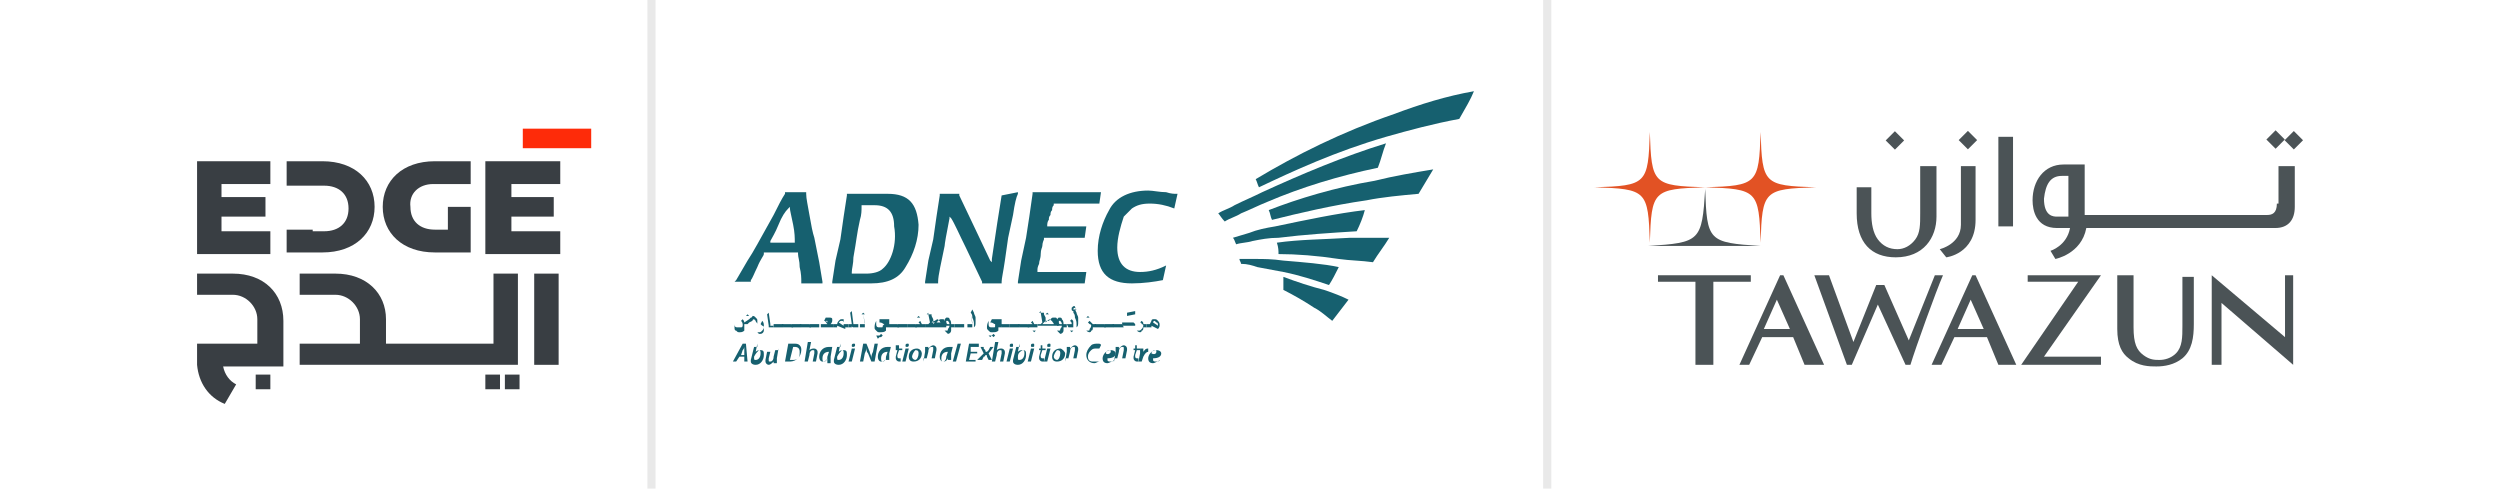 <svg xmlns="http://www.w3.org/2000/svg" xmlns:xlink="http://www.w3.org/1999/xlink" version="1.1" id="Layer_1" x="0px" y="0px" viewBox="0 0 153.5 30.3" style="enable-background:new 0 0 153.5 30.3;" xml:space="preserve">
<style type="text/css">
	.st0{fill:#393E43;}
	.st1{fill:#FE2B09;}
	.st2{fill:#16606F;}
	.st3{fill:#E25224;}
	.st4{fill:#4B5356;}
</style>
<g>
	<g xmlns="http://www.w3.org/2000/svg">
		<polygon class="st0" points="12.1,9.9 12.1,15.6 16.6,15.6 16.6,14.2 13.6,14.2 13.6,13.3 16.3,13.3 16.3,12.1 13.6,12.1     13.6,11.3 16.6,11.3 16.6,9.9   "/>
		<polygon class="st0" points="29.8,9.9 29.8,15.6 34.4,15.6 34.4,14.2 31.4,14.2 31.4,13.3 34,13.3 34,12.1 31.4,12.1 31.4,11.3     34.4,11.3 34.4,9.9   "/>
		<g>
			<path class="st0" d="M19.2,14.2h0.7c0.9,0,1.5-0.5,1.5-1.4c0-0.9-0.6-1.4-1.5-1.4l-0.7,0h-1.6V9.9h2.2c2,0,3.2,1.2,3.2,2.8     s-1.2,2.8-3.2,2.8h-2.2v-1.4H19.2z"/>
			<path class="st0" d="M26.6,11.3h0.7h1.6V9.9h-2.2c-2,0-3.2,1.2-3.2,2.8s1.2,2.8,3.2,2.8h2.2v-1.4h0v-1.4h-1.4v1.4h-0.1l-0.7,0     c-0.9,0-1.5-0.5-1.5-1.4C25.1,11.9,25.7,11.3,26.6,11.3"/>
			<rect x="32.1" y="7.9" class="st1" width="4.2" height="1.2"/>
			<rect x="32.8" y="16.8" class="st0" width="1.5" height="5.6"/>
			<rect x="29.8" y="23" class="st0" width="0.9" height="0.9"/>
			<rect x="31" y="23" class="st0" width="0.9" height="0.9"/>
			<path class="st0" d="M30.3,21.1h-6.6v-1.5h0c0-1.6-1.2-2.8-3.1-2.8h-2.2v1.3h2.2h0h0v0c0.8,0,1.5,0.7,1.5,1.5h0v1.5h-3.7v1.3h5.2     v0h0v0h6.7h0.1h1.4v-5.6h-1.5V21.1z"/>
			<path class="st0" d="M14.3,16.8h-2.2v1.3h2.2h0h0v0c0.8,0,1.5,0.7,1.5,1.5v1.5h-2.1h-1.6v1.1v0.2c0.1,1.1,0.7,2,1.7,2.4l0.7-1.2     c-0.4-0.2-0.7-0.6-0.8-1.1h3.7v-2.8C17.4,18,16.2,16.8,14.3,16.8"/>
			<rect x="15.7" y="23" class="st0" width="0.9" height="0.9"/>
		</g>
	</g><line x1="40" y1="0" x2="40" y2="30" stroke="#e9e9e9" stroke-width="0.5"/>
                 
	<g>
		<g>
			<path class="st2" d="M63.4,11.9L63.4,11.9l-0.2,1.4L63,14.6L62.7,16l-0.2,1.3l0,0.1h4.1l0.1-0.7h-0.1l-0.7,0l-0.7,0l-0.7,0     l-0.7,0h-0.1c0,0,0-0.1,0-0.1c0-0.1,0-0.2,0.1-0.4c0-0.2,0.1-0.3,0.1-0.6c0-0.3,0.1-0.4,0.1-0.5c0-0.2,0.1-0.4,0.1-0.4     c0,0,0,0,0-0.1h0.1l0.5,0l0.7,0l0.6,0l0.5,0h0.1l0.1-0.7h-0.6c-0.1,0-0.3,0-0.6,0h-1.2c0,0,0-0.1,0-0.1c0,0,0-0.2,0.1-0.3     c0-0.1,0-0.2,0.1-0.3c0-0.1,0-0.2,0.1-0.3c0-0.1,0-0.2,0.1-0.3c0,0,0,0,0-0.1l0.1,0h0.6l0.7,0l0.7,0h0.6c0,0,0,0,0.1,0l0.1-0.7     H63.4z M69.5,12.8c0.3-0.2,0.6-0.3,1.1-0.3c0.5,0,1,0.1,1.5,0.3l0.2-0.9c0,0-0.1,0-0.1,0c-0.1,0-0.3,0-0.6-0.1     c-0.4,0-0.8-0.1-1.1-0.1c-1.1,0-2,0.4-2.4,1.2c-0.4,0.7-0.7,1.6-0.7,2.5c0,1.4,0.7,2,2.1,2c0.7,0,1.4-0.1,1.9-0.2l0.2-0.9     c-0.6,0.3-1.1,0.4-1.6,0.4c-0.9,0-1.4-0.5-1.4-1.5c0-0.6,0.2-1.3,0.4-1.9C69.1,13.2,69.3,13,69.5,12.8 M61.5,12     c-0.2,1.2-0.3,1.9-0.6,3.9l0,0.2l-0.1-0.1l-0.9-1.9l-1-2.1l0-0.1h-1.2l0,0.1l-0.2,1.3l-0.2,1.4L57,16l-0.2,1.3l0,0.1h0.8     c0,0,0,0,0-0.1c0-0.4,0.2-1.2,0.4-2.2c0-0.1,0.1-0.7,0.3-1.7l0-0.1l0.1,0.1c0.2,0.3,0.5,1,0.9,1.8l1,2.1l0,0.1h1.2     c0,0,0-0.1,0-0.1c0-0.2,0.1-0.6,0.2-1.3l0.2-1.4l0.3-1.4c0.1-0.7,0.2-1.1,0.3-1.3c0,0,0,0,0-0.1L61.5,12L61.5,12z M48.8,14.9     c-0.2,0-0.4,0-0.7,0c-0.3,0-0.5,0-0.7,0l-0.1,0l0-0.1c0.1-0.2,0.3-0.5,0.5-1c0.2-0.5,0.4-0.8,0.6-1l0.1-0.1l0,0.1     c0,0.1,0.1,0.5,0.2,1C48.8,14.3,48.8,14.6,48.8,14.9L48.8,14.9L48.8,14.9z M50.3,16.1L50,14.6c-0.1-0.3-0.2-0.8-0.3-1.4     c-0.1-0.6-0.2-1-0.2-1.3l0-0.1h-1.3l0,0.1c-0.2,0.3-0.4,0.7-0.7,1.3c-0.9,1.6-1.2,2.2-1.6,2.8l-0.7,1.2l-0.1,0.1h1     c0,0,0-0.1,0-0.1c0.1-0.1,0.2-0.4,0.4-0.8c0.2-0.5,0.4-0.7,0.4-0.8l0-0.1l0.1,0c0.2,0,0.5,0,1,0c0.4,0,0.7,0,0.9,0l0.1,0l0,0.1     c0,0.2,0.1,0.4,0.1,0.8c0.1,0.4,0.1,0.7,0.1,0.9l0,0.1h1.3l0-0.1L50.3,16.1z M54.2,16.5c-0.2,0.2-0.6,0.3-1,0.3l-0.4,0     c-0.2,0-0.3,0-0.4,0c0,0,0,0-0.1,0l0-0.1c0-0.2,0.1-0.5,0.1-0.9c0.2-1.1,0.2-1.4,0.4-2.3c0.1-0.3,0.1-0.6,0.1-0.8l0-0.1     c0.2,0,0.6,0,0.8,0c0.8,0,1.2,0.4,1.2,1.3C55.1,15,54.7,16.1,54.2,16.5 M54.5,11.9c-0.1,0-0.6,0-1.4,0H52l0,0.1l-0.2,1.3     l-0.2,1.4L51.3,16l-0.2,1.3l0,0.1h0.1c0.5,0,0.9,0,1.1,0c0.6,0,0.9,0,1.2,0c1,0,1.7-0.3,2.1-1c0.5-0.8,0.8-1.7,0.8-2.6     C56.3,12.5,55.8,11.9,54.5,11.9"/>
			<path class="st2" d="M77.9,12.9c0.1,0.2,0.1,0.4,0.2,0.6c1.6-0.4,3.7-0.9,5.8-1.2c1-0.2,2.1-0.3,3.2-0.4c0.3-0.5,0.6-1,0.9-1.5     c-1.2,0.2-2.4,0.4-3.6,0.7C82,11.5,79.7,12.2,77.9,12.9 M85.6,7c-3.2,1.1-6,2.5-8.5,4c0.1,0.2,0.1,0.3,0.2,0.5     c2.1-1,4.7-2.2,7.8-3.1c1.4-0.4,2.9-0.8,4.5-1.1c0.4-0.7,0.7-1.2,0.9-1.7C88.8,5.9,87.2,6.4,85.6,7 M78.8,17c0,0.3,0,0.6,0,0.8     c0.6,0.3,1.3,0.7,1.9,1.1c0.4,0.2,0.7,0.5,1.1,0.8c0.3-0.4,0.7-0.9,1-1.3c-0.4-0.2-0.9-0.4-1.5-0.6C80.5,17.6,79.6,17.3,78.8,17      M82.9,14.6c-1.6,0.1-3.1,0.1-4.5,0.3c0.1,0.3,0.1,0.5,0.1,0.7c1.1,0,2.4,0.1,3.7,0.3c0.7,0.1,1.4,0.1,2.1,0.2     c0.3-0.5,0.7-1,1-1.5C84.6,14.6,83.8,14.6,82.9,14.6"/>
			<path class="st2" d="M76.7,14.3c-0.3,0.1-0.7,0.2-1,0.3c0.1,0.1,0.1,0.2,0.2,0.4c0.3-0.1,0.7-0.1,1-0.2c0.5-0.1,1-0.2,1.6-0.2     c1.6-0.2,3.2-0.3,4.8-0.4c0.2-0.4,0.4-0.9,0.5-1.3c-1.7,0.2-3.6,0.6-5.5,1C77.7,14,77.2,14.1,76.7,14.3 M77.5,11.8     c-0.6,0.3-1.1,0.5-1.7,0.8c-0.3,0.2-0.7,0.3-1,0.5c0.1,0.1,0.2,0.3,0.4,0.5c0.3-0.2,0.7-0.3,1-0.5c0.5-0.2,1.1-0.5,1.6-0.7     c2.1-0.9,4.4-1.6,6.8-2.1c0.2-0.5,0.3-1,0.5-1.5C82.5,9.6,79.9,10.7,77.5,11.8 M77.1,15.9c-0.4,0-0.7,0-1,0     c0,0.1,0.1,0.2,0.1,0.3c0.4,0,0.7,0.1,1,0.2c0.5,0.1,1.1,0.2,1.6,0.3c1,0.2,1.9,0.5,2.8,0.8c0.2-0.3,0.4-0.7,0.6-1.1     c-0.9-0.2-2.2-0.3-3.4-0.4C78.1,15.9,77.6,15.9,77.1,15.9"/>
			<path class="st2" d="M46.5,19.9c0-0.1-0.1-0.1-0.1-0.2c0,0-0.1-0.1-0.1-0.1c0,0,0,0,0,0c0,0-0.1,0-0.1,0.1L46,19.8l0,0l-0.1,0.1     H46.5z M46,19.4L46,19.4l-0.2,0l0.1-0.1L46,19.4z M45.7,20.3c-0.1,0.1-0.2,0.1-0.3,0.1c-0.1,0-0.1,0-0.2-0.1     c-0.1,0-0.1-0.1-0.1-0.2c0-0.1,0-0.1,0-0.3c0-0.1,0-0.1,0-0.1l0,0c0,0.1,0,0.1,0,0.2c0,0.2,0.1,0.2,0.2,0.2c0.1,0,0.1,0,0.2,0     c0.1,0,0.1-0.1,0.1-0.1l0,0c0,0,0,0,0,0c0,0,0-0.1,0-0.1c0-0.1-0.1-0.2-0.1-0.2l0.1-0.1c0.1,0.1,0.1,0.2,0.1,0.2l0.3-0.2     c0,0,0,0,0.1-0.1c0.1,0,0.1-0.1,0.1-0.1c0.1,0,0.1,0,0.2,0.1c0.1,0.1,0.1,0.1,0.1,0.2c0,0,0,0.1,0,0.2l0,0h-0.8l0,0     C45.7,20.2,45.7,20.2,45.7,20.3"/>
			<path class="st2" d="M46.8,19.7c0.1,0.1,0.1,0.2,0.1,0.3c0,0.1,0,0.2,0,0.3c0,0.1-0.1,0.2-0.2,0.2c0,0-0.1,0-0.1,0     c0,0-0.1-0.1-0.1-0.1l0,0c0,0,0.1,0,0.1,0c0.1,0,0.1,0,0.2-0.1c0,0,0.1-0.1,0.1-0.2c0,0,0-0.1-0.1-0.1c0,0-0.1-0.1-0.1-0.1     L46.8,19.7z"/>
			<path class="st2" d="M47.5,20.1h-0.3c0,0,0,0,0,0c0,0,0,0,0-0.1l0,0l-0.1-0.7l0.1-0.1l0.1,0.7c0,0,0,0,0,0.1c0,0,0,0,0.1,0h0.1     L47.5,20.1z"/>
		</g>
		<polygon class="st2" points="47.5,19.9 47.5,20.1 48.1,20.1 48.1,19.9   "/>
		<polygon class="st2" points="48,19.9 48.1,20.1 48.7,20.1 48.6,19.9   "/>
		<polygon class="st2" points="48.6,19.9 48.6,20.1 49.2,20.1 49.2,19.9   "/>
		<polygon class="st2" points="49.1,19.9 49.2,20.1 49.8,20.1 49.7,19.9   "/>
		<polygon class="st2" points="49.7,19.9 49.7,20.1 50.3,20.1 50.3,19.9   "/>
		<g>
			<path class="st2" d="M50.8,19.8C50.8,19.7,50.8,19.7,50.8,19.8c0-0.1,0-0.1,0-0.1c0,0,0,0-0.1,0C50.7,19.7,50.7,19.7,50.8,19.8     C50.8,19.7,50.8,19.7,50.8,19.8 M51.2,19.9l0,0.2h-0.4l0-0.1l0,0.1h-0.4l0-0.2h0.4c-0.1-0.1-0.1-0.2-0.2-0.2l0.1-0.2     c0.1,0,0.2,0,0.2,0c0.1,0,0.2,0,0.2,0.1c0,0,0,0,0,0.1c0,0,0,0.1-0.1,0.2l0,0H51.2z"/>
			<path class="st2" d="M51.8,20l0-0.2c0,0,0-0.1-0.1-0.1c-0.1,0-0.1,0-0.2,0.1L51.8,20z M52.1,19.9l0,0.2h-0.2l0,0.1L51.4,20l0,0.1     h-0.2l0-0.2h0.2c0-0.1,0.1-0.2,0.1-0.2c0.1-0.1,0.1-0.1,0.2-0.1c0,0,0.1,0,0.1,0c0,0,0,0,0,0.1l0,0.2H52.1z"/>
			<path class="st2" d="M52.3,19.1l0.1,0.8c0,0,0,0,0.1,0h0.2l0,0.2h-0.3c0,0-0.1,0-0.1-0.1l0,0.1h-0.2l0-0.2h0.2l-0.1-0.7     L52.3,19.1z"/>
			<path class="st2" d="M53,19.2l0,0.1l0,0l0.1,0.5c0,0,0,0.1,0,0.2l0,0l0,0.1l0,0h-0.3l0-0.2h0.3l-0.1-0.6c0,0,0,0-0.1,0     c0,0,0,0,0,0l0,0l0.1-0.1c0,0,0,0,0,0.1c0,0,0,0,0.1,0L53,19.2z"/>
			<path class="st2" d="M53.8,20.6L53.8,20.6l0.2,0l0.1-0.1l0.1,0.1l-0.1,0.1L54,20.7l-0.1,0.1L53.8,20.6z M54.6,19.9l0,0.2h-0.2     l0,0c0,0,0,0.1,0,0.1c0,0.1,0,0.1,0,0.1c-0.1,0.1-0.2,0.1-0.4,0.1c-0.1,0-0.1,0-0.2-0.1c-0.1-0.1-0.1-0.1-0.1-0.2     c0-0.1,0-0.2,0.1-0.4c0,0.1,0,0.2,0,0.2c0,0.2,0.1,0.2,0.2,0.2c0,0,0.1,0,0.1,0c0.1,0,0.1,0,0.1-0.1c0,0,0,0,0.1-0.1     c-0.1,0-0.1-0.1-0.3-0.1h0l0-0.2H54.6z"/>
		</g>
		<polygon class="st2" points="54.5,19.9 54.6,20.1 55.2,20.1 55.1,19.9   "/>
		<polygon class="st2" points="55.1,19.9 55.1,20.1 55.7,20.1 55.7,19.9   "/>
		<polygon class="st2" points="55.7,19.9 55.7,20.1 56.3,20.1 56.2,19.9   "/>
		<path class="st2" d="M56.5,19.5L56.5,19.5l-0.2,0l0.1-0.1L56.5,19.5z M56.5,19.7l0.1,0.2h0.2l0,0.2h-0.3l0-0.1l0,0.1h-0.3l0-0.2    h0.3l-0.1-0.1L56.5,19.7z"/>
		<g>
			<path class="st2" d="M57.8,19.9c0-0.1-0.1-0.1-0.1-0.2c-0.1,0-0.1-0.1-0.1-0.1c0,0-0.1,0-0.2,0.1l-0.1,0l-0.1,0.1H57.8z      M56.8,20.1l0-0.2H57l0.1-0.1L57,19.3c0,0,0,0-0.1,0c0,0,0,0,0,0l0.1-0.1c0,0,0,0,0,0.1c0,0,0,0,0.1,0l0.1,0l0,0.1l0,0l0.1,0.2     c0,0,0,0,0,0.1c0,0.1,0,0.1,0,0.2l0.1-0.1l0.1,0l0.1-0.1c0.1-0.1,0.1-0.1,0.2-0.1c0,0,0.1,0,0.1,0c0.1,0,0.1,0.1,0.1,0.1     c0,0,0.1,0.1,0.1,0.1c0,0,0,0.1,0,0.2l0,0.1H56.8z"/>
			<path class="st2" d="M58.3,19.9c0-0.1-0.1-0.2-0.1-0.2c0,0,0,0-0.1,0c0,0,0,0.1,0,0.1c0,0,0,0.1,0.1,0.1H58.3z M58.4,19.9h0.2     l0,0.2h-0.2c0,0.1,0,0.1,0,0.2c0,0.1-0.1,0.2-0.2,0.2c0,0-0.1-0.1-0.2-0.2c0,0,0.1,0,0.1,0c0.1,0,0.1,0,0.1-0.1     c0,0,0.1-0.1,0.1-0.2h-0.1c0,0-0.1,0-0.1,0c0,0-0.1,0-0.1,0c0,0,0-0.1,0-0.1c0-0.1,0-0.1,0-0.2c0-0.1,0-0.1,0.1-0.2     c0,0,0,0,0.1,0c0,0,0.1,0,0.1,0.1C58.4,19.7,58.4,19.8,58.4,19.9"/>
		</g>
		<polygon class="st2" points="58.6,19.9 58.6,20.1 59.2,20.1 59.2,19.9   "/>
		<g>
			<path class="st2" d="M59.6,19.2l0,0.1l0,0l0.1,0.5c0,0,0,0.1,0,0.2l0,0l0,0.1l0,0h-0.3l0-0.2h0.3l-0.1-0.6c0,0,0,0-0.1,0     c0,0,0,0,0,0l0,0l0-0.1c0,0,0,0,0,0.1c0,0,0,0,0.1,0L59.6,19.2z"/>
			<path class="st2" d="M59.8,20.1c0-0.1,0-0.2,0-0.2c0-0.1,0-0.2-0.1-0.4c0-0.1,0-0.2-0.1-0.3l0.1-0.2l0.1,0.2l0,0l0,0     c0,0.1,0.1,0.2,0.1,0.3c0,0.1,0,0.2,0,0.2C59.9,20,59.9,20,59.8,20.1"/>
			<path class="st2" d="M60.7,20.6L60.7,20.6l0.2,0l0.1-0.1l0.1,0.1L61,20.7l-0.1-0.1l-0.1,0.1L60.7,20.6z M61.5,19.9l0,0.2h-0.2     l0,0c0,0,0,0.1,0,0.1c0,0.1,0,0.1,0,0.1c-0.1,0.1-0.2,0.1-0.4,0.1c-0.1,0-0.1,0-0.2-0.1c-0.1-0.1-0.1-0.1-0.1-0.2     c0-0.1,0-0.2,0.1-0.4c0,0.1,0,0.2,0,0.2c0,0.2,0.1,0.2,0.2,0.2c0,0,0.1,0,0.1,0c0.1,0,0.1,0,0.1-0.1c0,0,0,0,0-0.1     c-0.1,0-0.1-0.1-0.3-0.1h0l0.1-0.2H61.5z"/>
		</g>
		<polygon class="st2" points="61.4,19.9 61.5,20.1 62,20.1 62,19.9   "/>
		<polygon class="st2" points="62,19.9 62,20.1 62.6,20.1 62.6,19.9   "/>
		<polygon class="st2" points="62.5,19.9 62.6,20.1 63.2,20.1 63.1,19.9   "/>
		<path class="st2" d="M63.4,20.3L63.4,20.3l0.2,0l-0.1,0.1L63.4,20.3z M63.4,19.7l0.1,0.2h0.2l0,0.2h-0.3l0-0.1l0,0.1h-0.3l0-0.2    h0.3l-0.1-0.1L63.4,19.7z"/>
		<g>
			<path class="st2" d="M64.4,19.3L64.4,19.3l-0.2,0l0.1-0.1L64.4,19.3z M64.7,19.9c0-0.1-0.1-0.1-0.1-0.2c-0.1,0-0.1-0.1-0.1-0.1     c0,0-0.1,0-0.2,0.1l-0.1,0L64,19.9H64.7z M63.7,20.1l0-0.2h0.2l0.1-0.1l-0.1-0.6c0,0,0,0-0.1,0c0,0,0,0,0,0l0.1-0.1     c0,0,0,0,0,0.1c0,0,0,0,0.1,0l0.1,0l0,0.1l0,0l0.1,0.2c0,0,0,0,0,0.1c0,0.1,0,0.1,0,0.2l0.1-0.1l0.1,0l0.1-0.1     c0.1-0.1,0.1-0.1,0.2-0.1c0,0,0.1,0,0.1,0c0.1,0,0.1,0.1,0.1,0.1c0,0,0.1,0.1,0.1,0.1c0,0,0,0.1,0,0.2l0,0.1H63.7z"/>
			<path class="st2" d="M65.2,19.9c0-0.1-0.1-0.2-0.1-0.2c0,0,0,0-0.1,0c0,0,0,0.1,0,0.1c0,0,0,0.1,0.1,0.1H65.2z M65.3,19.9h0.2     l0,0.2h-0.2c0,0.1,0,0.1,0,0.2c0,0.1-0.1,0.2-0.2,0.2c0,0-0.1-0.1-0.2-0.2c0,0,0.1,0,0.1,0c0.1,0,0.1,0,0.1-0.1     c0,0,0.1-0.1,0.1-0.2h-0.1c0,0-0.1,0-0.1,0c0,0-0.1,0-0.1,0c0,0,0-0.1,0-0.1c0-0.1,0-0.1,0-0.2c0-0.1,0-0.1,0.1-0.2     c0,0,0,0,0.1,0c0,0,0.1,0,0.1,0.1C65.3,19.7,65.3,19.8,65.3,19.9"/>
			<path class="st2" d="M65.7,20.3L65.7,20.3l0.2,0l-0.1,0.1L65.7,20.3z M65.5,19.9h0.3c0-0.1,0-0.1-0.1-0.2l0.1-0.1     c0.1,0.1,0.1,0.1,0.1,0.2c0,0,0,0.1,0,0.2c0,0,0,0.1,0,0.1h-0.3L65.5,19.9z"/>
			<path class="st2" d="M66.1,20.1c0-0.1,0-0.2,0-0.2c0-0.1,0-0.2-0.1-0.4c0-0.1,0-0.2-0.1-0.3l0.1-0.2l0.1,0.2l0,0l0,0     c0,0.1,0.1,0.2,0.1,0.3c0,0.1,0,0.2,0,0.2C66.2,20,66.2,20,66.1,20.1 M66.1,19L66.1,19c-0.1,0.1-0.2,0.1-0.2,0.2c0,0,0-0.1,0-0.1     c0,0-0.1,0-0.1-0.1c0,0,0-0.1,0-0.1c0,0,0.1-0.1,0.1-0.1c0,0,0,0,0.1,0C66,18.8,66,18.9,66.1,19C66,18.9,66,18.9,66,18.9     c0,0-0.1,0-0.1,0.1C65.9,19,66,19,66.1,19C66,19,66.1,19,66.1,19"/>
			<path class="st2" d="M66.9,19.5L66.9,19.5l-0.2,0l0.1-0.1L66.9,19.5z M67.1,19.9h0.2l0,0.2h-0.2c0,0.1,0,0.2-0.1,0.2     c0,0.1-0.1,0.1-0.1,0.1c0,0-0.1,0-0.2-0.1c0,0,0,0,0,0c0,0,0,0,0,0c0,0,0.1,0,0.1,0c0.1,0,0.1,0,0.1-0.1c0,0,0.1-0.1,0.1-0.2     c0,0,0-0.1-0.1-0.1c0,0-0.1-0.1-0.1-0.1l0.1-0.1C67,19.8,67,19.8,67.1,19.9"/>
		</g>
		<polygon class="st2" points="67.2,19.9 67.3,20.1 67.9,20.1 67.8,19.9   "/>
		<polygon class="st2" points="67.8,19.9 67.8,20.1 68.4,20.1 68.4,19.9   "/>
		<polygon class="st2" points="68.3,19.9 68.4,20.1 69,20.1 68.9,19.9   "/>
		<g>
			<path class="st2" d="M69.7,19.1l0,0.2l-0.5,0.1l0.4,0.4c0,0,0.1,0.1,0.1,0.1c0,0,0,0,0,0l0,0l0,0.1h-0.8l0-0.2h0.7l-0.3-0.3l0,0     l-0.1-0.1c0,0,0,0,0,0c0,0,0,0,0,0c0,0,0,0,0,0l0,0l0-0.2L69.7,19.1z"/>
			<path class="st2" d="M70.2,19.9h0.2l0,0.2h-0.2c0,0.1,0,0.2-0.1,0.2c0,0.1-0.1,0.1-0.1,0.1c0,0-0.1,0-0.2-0.1c0,0,0,0,0,0     c0,0,0,0,0,0c0,0,0.1,0,0.1,0c0.1,0,0.1,0,0.2-0.1c0,0,0.1-0.1,0.1-0.2c0,0,0-0.1-0.1-0.1c0,0,0-0.1-0.1-0.1l0.1-0.1     C70.2,19.8,70.2,19.8,70.2,19.9"/>
			<path class="st2" d="M71.1,20C71.1,19.9,71.1,19.9,71.1,20c0-0.1,0-0.2-0.1-0.2c0,0-0.1-0.1-0.1-0.1c0,0-0.1,0-0.1,0.1l0,0     L71.1,20z M70.4,20.1l0-0.2h0.2l0.1-0.2c0-0.1,0.1-0.1,0.1-0.1c0,0,0.1,0,0.1,0c0.1,0,0.1,0,0.2,0.1c0.1,0.1,0.1,0.2,0.1,0.2     c0,0,0,0,0,0.1c0,0,0,0.1-0.1,0.2l0,0L70.7,20l0,0.1H70.4z"/>
			<path class="st2" d="M45.7,21.8l0-0.3c0-0.1,0-0.1,0-0.2h0c0,0.1-0.1,0.2-0.1,0.2l-0.1,0.3H45.7z M45.4,21.9l-0.2,0.3H45l0.6-1.1     h0.2l0.1,1.1h-0.2l0-0.3H45.4z"/>
			<path class="st2" d="M46.3,21.9C46.3,21.9,46.3,22,46.3,21.9c0,0.2,0,0.2,0.1,0.2c0.2,0,0.3-0.2,0.3-0.4c0-0.1,0-0.2-0.1-0.2     C46.5,21.6,46.4,21.7,46.3,21.9L46.3,21.9z M46.5,21.1l-0.1,0.5h0c0.1-0.1,0.2-0.1,0.3-0.1c0.2,0,0.2,0.1,0.2,0.3     c0,0.3-0.2,0.6-0.5,0.6c-0.2,0-0.3-0.1-0.3-0.2c0,0,0-0.1,0-0.1l0.2-0.8H46.5z"/>
			<path class="st2" d="M47.8,21.4L47.7,22c0,0.1,0,0.2,0,0.3h-0.2l0-0.1h0c-0.1,0.1-0.2,0.2-0.3,0.2c-0.1,0-0.2-0.1-0.2-0.2     c0,0,0-0.1,0-0.1l0.1-0.5h0.2l-0.1,0.4c0,0,0,0.1,0,0.1c0,0.1,0,0.1,0.1,0.1c0.1,0,0.2-0.1,0.2-0.3l0.1-0.4H47.8z"/>
			<path class="st2" d="M48.5,22.1c0,0,0.1,0,0.1,0c0.2,0,0.3,0,0.4-0.1c0.1-0.1,0.1-0.2,0.1-0.4c0-0.2-0.1-0.3-0.3-0.3     c0,0-0.1,0-0.1,0L48.5,22.1z M48.4,21.1c0.1,0,0.2,0,0.3,0c0.2,0,0.3,0,0.4,0.1c0.1,0.1,0.1,0.2,0.1,0.3c0,0.2-0.1,0.4-0.2,0.5     c-0.1,0.1-0.3,0.2-0.5,0.2c-0.1,0-0.2,0-0.3,0L48.4,21.1z"/>
			<path class="st2" d="M49.4,22.2l0.2-1.2h0.2l-0.1,0.5h0c0.1-0.1,0.2-0.1,0.3-0.1c0.1,0,0.2,0.1,0.2,0.2c0,0,0,0.1,0,0.1l-0.1,0.5     h-0.2l0.1-0.5c0,0,0-0.1,0-0.1c0-0.1,0-0.1-0.1-0.1c-0.1,0-0.2,0.1-0.2,0.3l-0.1,0.4H49.4z"/>
			<path class="st2" d="M50.9,21.6C50.9,21.6,50.8,21.6,50.9,21.6c-0.3,0-0.4,0.2-0.4,0.4c0,0.1,0,0.2,0.1,0.2     c0.1,0,0.2-0.1,0.2-0.3L50.9,21.6z M50.8,22.2c0,0,0-0.1,0-0.2h0c-0.1,0.2-0.2,0.2-0.3,0.2c-0.1,0-0.2-0.1-0.2-0.3     c0-0.3,0.2-0.6,0.6-0.6c0.1,0,0.2,0,0.2,0L51,21.9c0,0.1,0,0.3,0,0.4H50.8z"/>
			<path class="st2" d="M51.4,21.9C51.4,21.9,51.4,22,51.4,21.9c0,0.2,0,0.2,0.1,0.2c0.2,0,0.3-0.2,0.3-0.4c0-0.1,0-0.2-0.1-0.2     C51.6,21.6,51.5,21.7,51.4,21.9L51.4,21.9z M51.6,21.1l-0.1,0.5h0c0.1-0.1,0.2-0.1,0.3-0.1c0.2,0,0.2,0.1,0.2,0.3     c0,0.3-0.2,0.6-0.5,0.6c-0.2,0-0.3-0.1-0.3-0.2c0,0,0-0.1,0-0.1l0.2-0.8H51.6z"/>
			<path class="st2" d="M52.4,21.3c-0.1,0-0.1,0-0.1-0.1c0-0.1,0.1-0.1,0.1-0.1c0.1,0,0.1,0,0.1,0.1C52.5,21.3,52.4,21.3,52.4,21.3     L52.4,21.3z M52.1,22.2l0.2-0.8h0.2l-0.2,0.8H52.1z"/>
			<path class="st2" d="M52.8,22.2l0.2-1.1h0.2l0.2,0.5c0,0.1,0.1,0.2,0.1,0.4h0c0-0.1,0-0.2,0.1-0.4l0.1-0.5h0.2l-0.2,1.1h-0.2     l-0.2-0.5c-0.1-0.1-0.1-0.2-0.1-0.4l0,0c0,0.1,0,0.2-0.1,0.4L53,22.2H52.8z"/>
			<path class="st2" d="M54.5,21.6C54.5,21.6,54.5,21.6,54.5,21.6c-0.3,0-0.4,0.2-0.4,0.4c0,0.1,0,0.2,0.1,0.2     c0.1,0,0.2-0.1,0.2-0.3L54.5,21.6z M54.4,22.2c0,0,0-0.1,0-0.2h0c-0.1,0.2-0.2,0.2-0.3,0.2c-0.1,0-0.2-0.1-0.2-0.3     c0-0.3,0.2-0.6,0.6-0.6c0.1,0,0.2,0,0.2,0l-0.1,0.4c0,0.1,0,0.3,0,0.4H54.4z"/>
			<path class="st2" d="M55.2,21.2l0,0.2h0.2l0,0.1h-0.2l-0.1,0.3c0,0,0,0.1,0,0.1c0,0,0,0.1,0.1,0.1c0,0,0,0,0.1,0l0,0.2     c0,0-0.1,0-0.1,0c-0.1,0-0.2-0.1-0.2-0.2c0,0,0-0.1,0-0.1l0.1-0.4h-0.1l0-0.1H55l0-0.2L55.2,21.2z"/>
			<path class="st2" d="M55.7,21.3c-0.1,0-0.1,0-0.1-0.1c0-0.1,0.1-0.1,0.1-0.1c0.1,0,0.1,0,0.1,0.1C55.8,21.3,55.7,21.3,55.7,21.3     L55.7,21.3z M55.4,22.2l0.2-0.8h0.2l-0.2,0.8H55.4z"/>
			<path class="st2" d="M56,21.9c0,0.1,0.1,0.2,0.2,0.2c0.1,0,0.2-0.2,0.2-0.4c0-0.1,0-0.2-0.2-0.2C56.1,21.6,56,21.8,56,21.9      M56.6,21.7c0,0.3-0.2,0.5-0.5,0.5c-0.2,0-0.3-0.1-0.3-0.3c0-0.3,0.2-0.5,0.5-0.5C56.5,21.4,56.6,21.6,56.6,21.7"/>
			<path class="st2" d="M56.7,22.2l0.1-0.6c0-0.1,0-0.2,0-0.3H57l0,0.1h0c0.1-0.1,0.2-0.2,0.3-0.2c0.1,0,0.2,0.1,0.2,0.2     c0,0,0,0.1,0,0.1l-0.1,0.5h-0.2l0.1-0.5c0,0,0-0.1,0-0.1c0-0.1,0-0.1-0.1-0.1c-0.1,0-0.2,0.1-0.2,0.3l-0.1,0.4H56.7z"/>
			<path class="st2" d="M58.2,21.6C58.2,21.6,58.2,21.6,58.2,21.6c-0.3,0-0.4,0.2-0.4,0.4c0,0.1,0,0.2,0.1,0.2     c0.1,0,0.2-0.1,0.2-0.3L58.2,21.6z M58.2,22.2c0,0,0-0.1,0-0.2h0c-0.1,0.2-0.2,0.2-0.3,0.2c-0.1,0-0.2-0.1-0.2-0.3     c0-0.3,0.2-0.6,0.6-0.6c0.1,0,0.2,0,0.2,0l-0.1,0.4c0,0.1,0,0.3,0,0.4H58.2z"/>
		</g>
		<polygon class="st2" points="58.5,22.2 58.8,21.1 59,21.1 58.7,22.2   "/>
		<polygon class="st2" points="60,21.7 59.6,21.7 59.5,22.1 59.9,22.1 59.9,22.2 59.3,22.2 59.5,21.1 60.1,21.1 60.1,21.3     59.6,21.3 59.6,21.6 60,21.6   "/>
		<g>
			<path class="st2" d="M60.4,21.4l0.1,0.1c0,0.1,0,0.1,0.1,0.1h0c0,0,0.1-0.1,0.1-0.1l0.1-0.2h0.2l-0.3,0.4l0.2,0.4h-0.2l-0.1-0.2     c0-0.1,0-0.1-0.1-0.1h0c0,0,0,0.1-0.1,0.1l-0.1,0.2H60l0.4-0.4l-0.2-0.4H60.4z"/>
			<path class="st2" d="M60.9,22.2l0.2-1.2h0.2l-0.1,0.5h0c0.1-0.1,0.2-0.1,0.3-0.1c0.1,0,0.2,0.1,0.2,0.2c0,0,0,0.1,0,0.1l-0.1,0.5     h-0.2l0.1-0.5c0,0,0-0.1,0-0.1c0-0.1,0-0.1-0.1-0.1c-0.1,0-0.2,0.1-0.2,0.3l-0.1,0.4H60.9z"/>
			<path class="st2" d="M62.1,21.3c-0.1,0-0.1,0-0.1-0.1c0-0.1,0.1-0.1,0.1-0.1c0.1,0,0.1,0,0.1,0.1C62.2,21.3,62.2,21.3,62.1,21.3     L62.1,21.3z M61.8,22.2l0.2-0.8h0.2L62,22.2H61.8z"/>
			<path class="st2" d="M62.5,21.9C62.5,21.9,62.5,22,62.5,21.9c0,0.2,0,0.2,0.1,0.2c0.2,0,0.3-0.2,0.3-0.4c0-0.1,0-0.2-0.1-0.2     C62.6,21.6,62.5,21.7,62.5,21.9L62.5,21.9z M62.6,21.1l-0.1,0.5h0c0.1-0.1,0.2-0.1,0.3-0.1c0.2,0,0.2,0.1,0.2,0.3     c0,0.3-0.2,0.6-0.5,0.6c-0.2,0-0.3-0.1-0.3-0.2c0,0,0-0.1,0-0.1l0.2-0.8H62.6z"/>
			<path class="st2" d="M63.4,21.3c-0.1,0-0.1,0-0.1-0.1c0-0.1,0.1-0.1,0.1-0.1c0.1,0,0.1,0,0.1,0.1C63.5,21.3,63.5,21.3,63.4,21.3     L63.4,21.3z M63.1,22.2l0.2-0.8h0.2l-0.2,0.8H63.1z"/>
			<path class="st2" d="M64,21.2l0,0.2h0.2l0,0.1h-0.2l-0.1,0.3c0,0,0,0.1,0,0.1c0,0,0,0.1,0.1,0.1c0,0,0,0,0.1,0l0,0.2     c0,0-0.1,0-0.1,0c-0.1,0-0.2-0.1-0.2-0.2c0,0,0-0.1,0-0.1l0.1-0.4h-0.1l0-0.1h0.1l0-0.2L64,21.2z"/>
			<path class="st2" d="M64.4,21.3c-0.1,0-0.1,0-0.1-0.1c0-0.1,0.1-0.1,0.1-0.1c0.1,0,0.1,0,0.1,0.1C64.5,21.3,64.5,21.3,64.4,21.3      M64.1,22.2l0.2-0.8h0.2l-0.2,0.8H64.1z"/>
			<path class="st2" d="M64.7,21.9c0,0.1,0.1,0.2,0.2,0.2c0.1,0,0.2-0.2,0.2-0.4c0-0.1,0-0.2-0.2-0.2C64.8,21.6,64.7,21.8,64.7,21.9      M65.4,21.7c0,0.3-0.2,0.5-0.5,0.5c-0.2,0-0.3-0.1-0.3-0.3c0-0.3,0.2-0.5,0.5-0.5C65.2,21.4,65.4,21.6,65.4,21.7"/>
			<path class="st2" d="M65.4,22.2l0.1-0.6c0-0.1,0-0.2,0-0.3h0.2l0,0.1h0c0.1-0.1,0.2-0.2,0.3-0.2c0.1,0,0.2,0.1,0.2,0.2     c0,0,0,0.1,0,0.1l-0.1,0.5h-0.2l0.1-0.5c0,0,0-0.1,0-0.1c0-0.1,0-0.1-0.1-0.1c-0.1,0-0.2,0.1-0.2,0.3l-0.1,0.4H65.4z"/>
			<path class="st2" d="M67.5,22.2c-0.1,0-0.2,0.1-0.3,0.1c-0.3,0-0.5-0.2-0.5-0.5c0-0.2,0.1-0.4,0.3-0.6c0.1-0.1,0.3-0.1,0.4-0.1     c0.1,0,0.2,0,0.2,0.1l-0.1,0.2c0,0-0.1,0-0.2,0c-0.1,0-0.2,0-0.3,0.1c-0.1,0.1-0.2,0.2-0.2,0.4c0,0.2,0.1,0.3,0.3,0.3     c0.1,0,0.2,0,0.2,0L67.5,22.2z"/>
			<path class="st2" d="M68.2,21.6c0-0.1,0-0.1-0.1-0.1c-0.1,0-0.2,0.1-0.2,0.2C68,21.8,68.2,21.7,68.2,21.6L68.2,21.6z M68.3,22.2     c-0.1,0-0.2,0.1-0.3,0.1c-0.2,0-0.3-0.1-0.3-0.3c0-0.2,0.2-0.5,0.5-0.5c0.2,0,0.3,0.1,0.3,0.2c0,0.2-0.2,0.3-0.5,0.3     c0,0,0,0.1,0,0.1c0,0.1,0.1,0.1,0.2,0.1c0.1,0,0.2,0,0.2-0.1L68.3,22.2z"/>
			<path class="st2" d="M68.4,22.2l0.1-0.6c0-0.1,0-0.2,0-0.3h0.2l0,0.1h0c0.1-0.1,0.2-0.2,0.3-0.2c0.1,0,0.2,0.1,0.2,0.2     c0,0,0,0.1,0,0.1l-0.1,0.5h-0.2l0.1-0.5c0,0,0-0.1,0-0.1c0-0.1,0-0.1-0.1-0.1c-0.1,0-0.2,0.1-0.2,0.3l-0.1,0.4H68.4z"/>
			<path class="st2" d="M69.8,21.2l0,0.2h0.2l0,0.1h-0.2l-0.1,0.3c0,0,0,0.1,0,0.1c0,0,0,0.1,0.1,0.1c0,0,0,0,0.1,0l0,0.2     c0,0-0.1,0-0.1,0c-0.1,0-0.2-0.1-0.2-0.2c0,0,0-0.1,0-0.1l0.1-0.4h-0.1l0-0.1h0.1l0-0.2L69.8,21.2z"/>
			<path class="st2" d="M69.9,22.2l0.1-0.5c0-0.1,0-0.2,0-0.3h0.2c0,0.1,0,0.1,0,0.2h0c0.1-0.1,0.1-0.2,0.3-0.2c0,0,0,0,0,0l0,0.2     c0,0,0,0,0,0c-0.1,0-0.2,0.1-0.3,0.3l-0.1,0.3H69.9z"/>
			<path class="st2" d="M71,21.6c0-0.1,0-0.1-0.1-0.1c-0.1,0-0.2,0.1-0.2,0.2C70.9,21.8,71,21.7,71,21.6L71,21.6z M71.1,22.2     c-0.1,0-0.2,0.1-0.3,0.1c-0.2,0-0.3-0.1-0.3-0.3c0-0.2,0.2-0.5,0.5-0.5c0.2,0,0.3,0.1,0.3,0.2c0,0.2-0.2,0.3-0.5,0.3     c0,0,0,0.1,0,0.1c0,0.1,0.1,0.1,0.2,0.1c0.1,0,0.2,0,0.2-0.1L71.1,22.2z"/>
		</g>
	</g>
	<g>
		<path class="st3" d="M104.7,11.5c-3.2,0.1-3.3,0.2-3.4,3.4c-0.1-3.2-0.2-3.3-3.4-3.4c3.2-0.1,3.3-0.2,3.4-3.4    C101.4,11.3,101.5,11.4,104.7,11.5"/>
		<path class="st3" d="M111.5,11.5c-3.2,0.1-3.3,0.2-3.4,3.4c-0.1-3.2-0.2-3.3-3.4-3.4c3.2-0.1,3.3-0.2,3.4-3.4    C108.2,11.3,108.3,11.4,111.5,11.5"/>
		<path class="st4" d="M104.7,11.6c0.1,3.2,0.2,3.3,3.4,3.5h-6.9C104.4,14.9,104.5,14.8,104.7,11.6"/>
		<polygon class="st4" points="101.8,16.9 101.8,17.3 104.1,17.3 104.1,22.4 105.2,22.4 105.2,17.3 107.5,17.3 107.5,16.9   "/>
		<path class="st4" d="M110.8,22.4l-0.7-1.7h-1.9l-0.8,1.7h-0.6l2.5-5.5h0.2l2.5,5.5H110.8z M109.1,18.4l-0.8,1.8h1.6L109.1,18.4    L109.1,18.4z"/>
		<path class="st4" d="M122.7,22.4l-0.7-1.7H120l-0.8,1.7h-0.6l2.5-5.5h0.2l2.5,5.5H122.7z M121,18.4l-0.8,1.8h1.6L121,18.4    L121,18.4z"/>
		<path class="st4" d="M118.8,16.9h0.5c-0.4,0.9-1.7,4.5-2,5.5H117l-1.7-3.7h0l-1.6,3.7h-0.3l-2-5.5h0.9l1.5,4.1h0l1.4-3.5h0.5    l1.5,3.4h0L118.8,16.9z"/>
		<polygon class="st4" points="124.5,16.9 129,16.9 125.5,21.9 129,21.9 129,22.4 124.1,22.4 127.6,17.3 124.5,17.3   "/>
		<path class="st4" d="M134,16.9V20c0,0.7,0,1.3-0.4,1.7c-0.3,0.3-0.7,0.4-1,0.4c-0.3,0-0.6,0-1-0.3c-0.4-0.3-0.6-0.7-0.6-1.7v-3.2    h-1v3.3c0,1,0.3,1.5,0.7,1.8c0.6,0.5,1.3,0.5,1.7,0.5c0.5,0,1.1-0.1,1.6-0.5c0.6-0.5,0.7-1.3,0.7-2.1v-0.7v-2.2H134z"/>
		<polygon class="st4" points="140.8,22.4 140.8,16.9 140.3,16.9 140.3,20.7 135.8,16.9 135.8,22.4 136.4,22.4 136.4,18.6   "/>
		<path class="st4" d="M118.8,10.2h-0.9v2.9c0,0.7,0,1.2-0.3,1.6c-0.3,0.4-0.7,0.6-1.1,0.6c-0.5,0-0.9-0.2-1.2-0.6    c-0.3-0.4-0.4-1-0.4-1.6v-1.6h-0.9v1.6c0,1.8,0.9,2.7,2.4,2.7c1.7,0,2.5-1.2,2.5-2.5V10.2z"/>
		<path class="st4" d="M120.4,13.8c0,1.2-1.3,1.5-1.3,1.5l0.4,0.5c0,0,1.8-0.2,1.8-2.3v-3.3h-0.9V13.8z"/>
		<rect x="122.7" y="8.4" class="st4" width="0.9" height="5.5"/>
		<path class="st4" d="M139.8,12.5c0,0.6-0.3,0.7-0.6,0.7h-11.2v-3.1h-1.3c-1.2,0-1.9,1-1.9,2.2c0,0.6,0.2,1.7,1.5,1.7h0.8    c-0.2,1.1-1.2,1.4-1.2,1.4l0.3,0.5c0,0,1.6-0.3,1.9-1.9h11.6c0.8,0,1.2-0.5,1.2-1.3v-2.5h-1V12.5z M126.6,10.8h0.4v2.5h-0.7    c-0.2,0-0.8,0-0.8-1.1C125.6,11.3,125.9,10.8,126.6,10.8"/>
		<rect x="140.5" y="8.2" transform="matrix(0.707 -0.707 0.707 0.707 35.144 102.147)" class="st4" width="0.8" height="0.8"/>
		
			<rect x="139.3" y="8.2" transform="matrix(0.707 -0.708 0.708 0.707 34.865 101.394)" class="st4" width="0.8" height="0.8"/>
		
			<rect x="120.4" y="8.2" transform="matrix(0.708 -0.707 0.707 0.708 29.223 87.919)" class="st4" width="0.8" height="0.8"/>
		<rect x="116" y="8.2" transform="matrix(0.706 -0.708 0.708 0.706 28.08 84.962)" class="st4" width="0.8" height="0.8"/>
	<line x1="95" y1="0" x2="95" y2="30" stroke="#e9e9e9" stroke-width="0.5"/></g>
</g>
</svg>